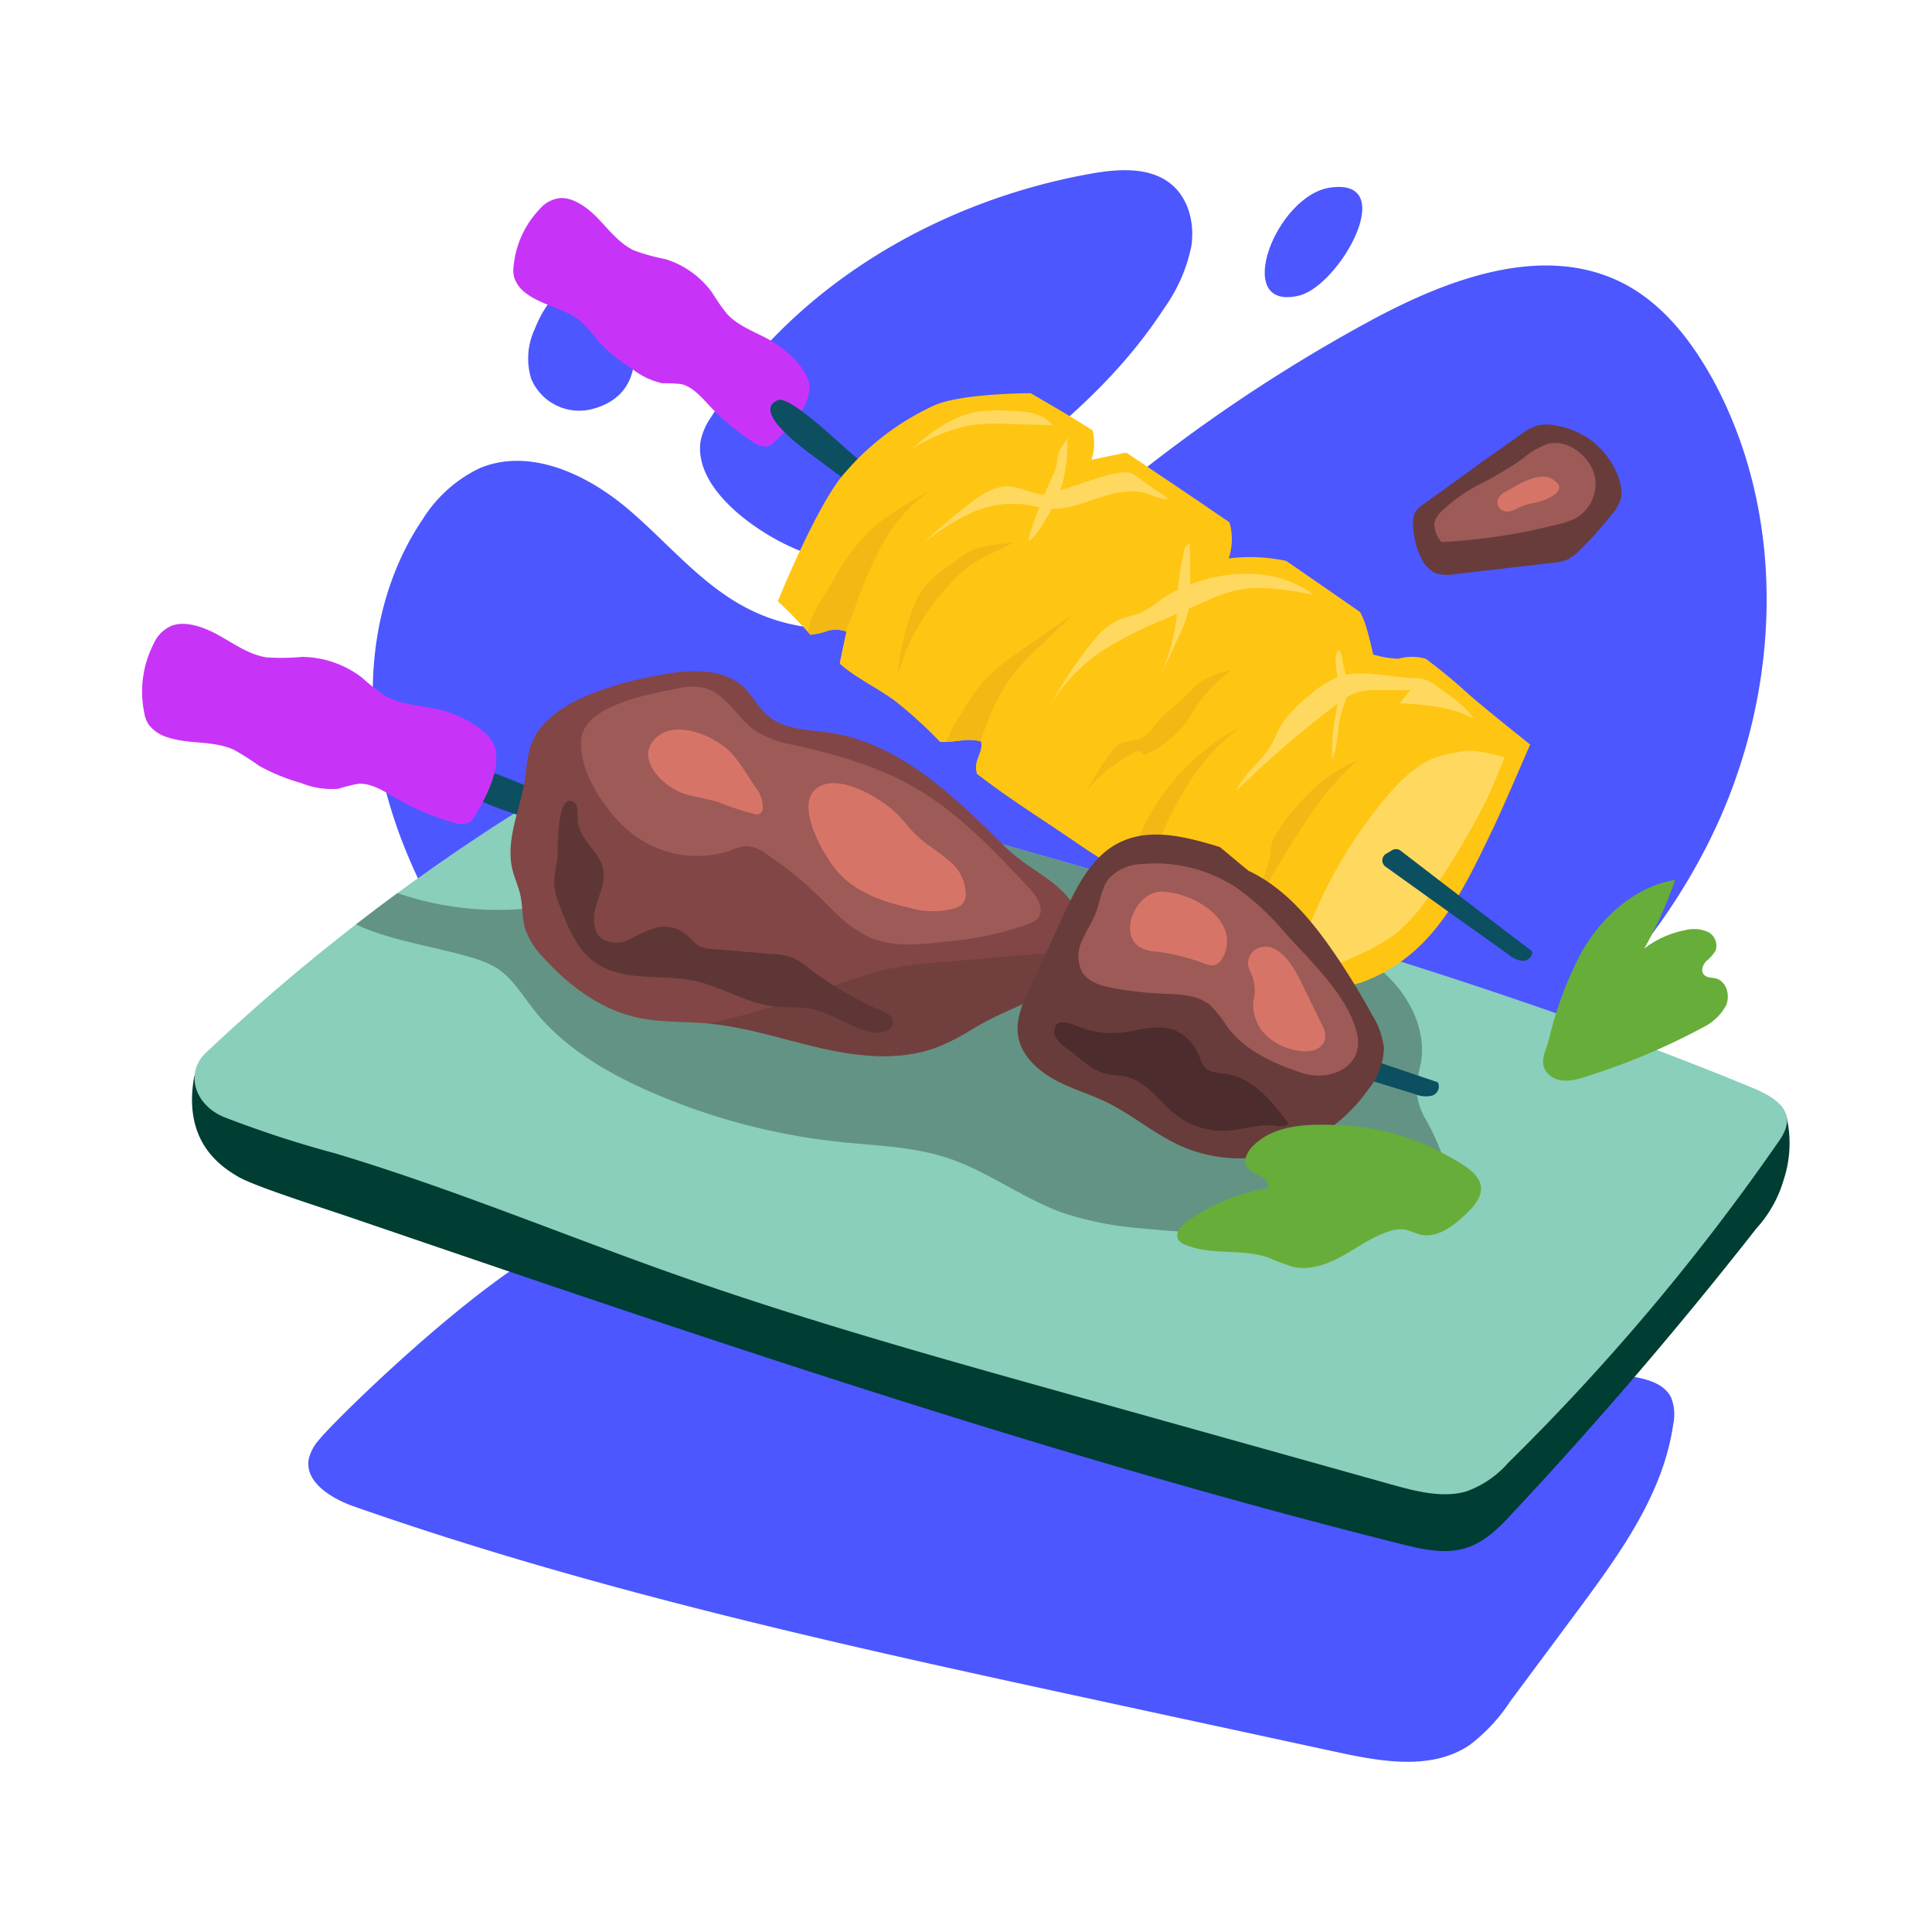 <svg viewBox="0 0 250 250" xmlns="http://www.w3.org/2000/svg" xmlns:xlink="http://www.w3.org/1999/xlink"><clipPath id="a"><path d="m231.16 144.36c-.46-1.82-2.73-2.92-4.75-3.75-31-12.75-63.7-22-96.24-31.23l-41.48-11.76c-5.69-1.62-11.81-.24-15.37 3.49a263.66 263.66 0 0 0 -46.71 35.15c-2.65 2.52-1.5 6.66 2.33 8.27a140.86 140.86 0 0 0 14.44 4.72c15 4.49 29.47 10.55 44.25 15.76 16.75 5.91 33.94 10.72 51.11 15.52l41.26 11.55c3.21.9 6.71 1.81 9.77.9a13.08 13.08 0 0 0 5.41-3.71 289.9 289.9 0 0 0 34.68-41.13c.83-1.14 1.64-2.43 1.3-3.78z"/></clipPath><clipPath id="b"><path d="m198 96.34s-6.4-5.08-8.34-6.85c-1.64-1.5-3.38-2.9-5.16-4.25a6.59 6.59 0 0 0 -3.55 0 12.86 12.86 0 0 1 -3.26-.55s-.6-2.78-1.12-4.22a9.69 9.69 0 0 0 -.57-1.27q-4.77-3.32-9.57-6.62a22.5 22.5 0 0 0 -7.44-.32 7.72 7.72 0 0 0 .1-4.67l-4.39-3q-4.45-3-8.92-6c-.36 0-.71.11-1.05.18l-3.5.73a6.63 6.63 0 0 0 .13-3.83c-3.12-2-8-4.79-8-4.79s-8.84 0-12.4 1.55a33.72 33.72 0 0 0 -11.58 8.69c-3.56 3.87-8.73 16.68-8.73 16.68s1.68 1.51 4.22 4.34a9 9 0 0 0 1.93-.41 3.81 3.81 0 0 1 2.72 0l-.83 3.93a2 2 0 0 0 0 .24c.26.23.52.45.77.64 2 1.53 4.28 2.65 6.31 4.12a57.31 57.31 0 0 1 5.87 5.34c1.75.14 3.55-.59 5.3-.05.25 1.05-.49 2-.63 3a3 3 0 0 0 .11 1.19c4.14 3.22 8.65 6 13 9 1.88 1.29 3.87 2.51 5.85 3.74l3.75-1.58c-.07 1.27-.14 2.54-.2 3.81a54.48 54.48 0 0 1 5.68 4.15c4.73 4 14.87 9.5 14.87 9.5a69.29 69.29 0 0 0 6.9-1.66c9.22-3.44 12.91-11.57 16.92-19.87 1.22-2.54 4.81-10.89 4.81-10.89z"/></clipPath><clipPath id="c"><path d="m66.24 112.23c.25 1.22.82 2.36 1.09 3.59.33 1.46.21 3 .65 4.44a10.25 10.25 0 0 0 2.42 3.74c3.23 3.55 7.26 6.58 11.94 7.64 3.08.7 6.28.52 9.42.81 4.93.46 9.67 2.08 14.5 3.18s10 1.63 14.66 0a28.36 28.36 0 0 0 5-2.53c5-3 9-3.59 13.46-7.43a24.39 24.39 0 0 0 1.14-3.51 42.18 42.18 0 0 0 -.94-4.15c-2.86-4.6-6-4.91-9.84-8.74-6.42-6.41-13.48-13.14-22.44-14.47-2.74-.4-5.77-.36-7.88-2.14-1.23-1-2-2.56-3.11-3.67-2.45-2.35-6.3-2.39-9.66-1.86-5.28.84-14.71 3-17.49 8.25-1 1.81-1 4.08-1.33 6.06-.64 3.45-2.33 7.23-1.59 10.79z"/></clipPath><path d="m69.17 42.63a9 9 0 0 0 -.44 6.37 6.74 6.74 0 0 0 7.61 4c13.66-3.13-.59-26.82-7.17-10.37z" fill="#4C57FF"/><path d="m90.64 57.16a8.21 8.21 0 0 1 1.36-3.16c10.64-17 29.43-28 49.13-31.52 3.62-.65 7.78-.94 10.56 1.47 2.2 1.92 2.92 5.14 2.45 8a21.07 21.07 0 0 1 -3.54 8c-6.51 10-15.17 16.65-24.38 23.93-7.7 6.09-13.52 11.45-23.63 7-4.73-2.07-12.77-7.58-11.95-13.72z" fill="#4C57FF"/><path d="m161.38 168.34a171 171 0 0 1 -61.67-12.51c-8.57-3.47-16.94-7.7-24-13.6a79.18 79.18 0 0 1 -15.17-17.23c-5.69-8.56-10.22-18.07-11.76-28.22s.12-21 5.88-29.53a17.67 17.67 0 0 1 7.42-6.67c6.43-2.69 13.82.75 19.14 5.25s9.78 10.17 16.05 13.17c8.51 4.14 18.87 2.51 27.37-1.65s15.63-10.54 23.06-16.35a208.06 208.06 0 0 1 29.52-19.44c10.07-5.46 22.39-10.11 32.63-5 5.24 2.63 9 7.48 11.83 12.62 9.76 18 8.74 40.65-.18 59s-25 32.68-43.13 42.09" fill="#4C57FF"/><path d="m41.33 186.25a6.1 6.1 0 0 0 -1.33 2.34c-.76 3.1 2.82 5.29 5.76 6.33 32 11.22 65.21 18.4 98.32 25.55l29.1 6.29c5.68 1.22 12.06 2.33 16.94-.92a22.53 22.53 0 0 0 5.31-5.69l9-12.11c5.31-7.19 10.8-14.8 12.08-23.71a6.13 6.13 0 0 0 -.24-3.43c-.9-1.92-3.27-2.49-5.34-2.82l-56.18-9.17c-16.43-2.68-32.9-5.37-49.52-6.23-10.55-.54-20.35-6.16-30.46-3s-31 23.61-33.44 26.57z" fill="#4C57FF"/><path d="m25.15 139.21c-1.58 8.5 3.44 11.72 5.57 13s10.38 3.87 14.89 5.41c44.83 15.32 89.72 30.65 135.67 42.17 2.81.7 5.8 1.39 8.55.48 2.42-.8 4.28-2.72 6-4.59q16.53-17.69 31.47-36.75a15.84 15.84 0 0 0 3.51-6.28 15.08 15.08 0 0 0 .33-8.29c-.39-1.45-4.23-1.58-5.69-2-43.19-11.36-87.72-17.2-132.3-20.48-16.82-1.24-35.09-1.75-48.95 7.86" fill="#003d32"/><path d="m231.16 144.36c-.46-1.82-2.73-2.92-4.75-3.75-31-12.75-63.7-22-96.24-31.23l-41.48-11.76c-5.69-1.62-11.81-.24-15.37 3.49a263.66 263.66 0 0 0 -46.71 35.15c-2.65 2.52-1.5 6.66 2.33 8.27a140.86 140.86 0 0 0 14.44 4.72c15 4.49 29.47 10.55 44.25 15.76 16.75 5.91 33.94 10.72 51.11 15.52l41.26 11.55c3.21.9 6.71 1.81 9.77.9a13.08 13.08 0 0 0 5.41-3.71 289.9 289.9 0 0 0 34.68-41.13c.83-1.14 1.64-2.43 1.3-3.78z" fill="#89cfbb"/><g clip-path="url(#a)"><path d="m60.58 123.78a14.73 14.73 0 0 1 3.5 1.37c2.15 1.29 3.47 3.55 5 5.52 3.88 4.9 9.47 8.16 15.2 10.66a82.9 82.9 0 0 0 24.45 6.44c4.65.49 9.41.6 13.85 2.06 5.27 1.74 9.79 5.27 15 7.13a43 43 0 0 0 10.27 2 146.85 146.85 0 0 0 33-.45 8.7 8.7 0 0 0 4.53-1.49c1.72-1.42 2.13-4 1.67-6.14a26.57 26.57 0 0 0 -2.63-6.14 8.93 8.93 0 0 1 -1.12-3.56 21.48 21.48 0 0 1 .59-3.79c.67-4.32-1.62-8.66-4.87-11.58s-7.34-4.69-11.35-6.4l-43.82-18.69a7.31 7.31 0 0 0 -3.6-.85c-1.63.18-2.91 1.41-4.26 2.35-5.15 3.59-12 3.25-18.06 4.76-7.15 1.76-13.37 6.11-20.32 8.55a40.16 40.16 0 0 1 -28.16-.7c-1.81-.75-3.82-1.64-5.65-1-4.62 1.71 0 4.64 1.61 5.47 4.38 2.29 10.48 3.1 15.17 4.48z" fill="#639384"/></g><path d="m100.28 44.4c-2.07-1.32-4.58-2-6.22-3.8a26.3 26.3 0 0 1 -1.89-2.71 11.75 11.75 0 0 0 -6-4.34 27.11 27.11 0 0 1 -4.17-1.16c-1.8-.87-3.1-2.51-4.5-4s-3.26-2.85-5-2.76a4 4 0 0 0 -2.64 1.4 12.33 12.33 0 0 0 -3.4 7.45 3.65 3.65 0 0 0 .11 1.53 4.23 4.23 0 0 0 1.58 2c2.19 1.62 5.11 1.9 7.16 3.7a30.16 30.16 0 0 1 2.29 2.63 21.54 21.54 0 0 0 4.12 3.33 9.69 9.69 0 0 0 4 1.93 17.67 17.67 0 0 1 2.41.1c1.48.33 2.63 1.68 3.71 2.84a29.32 29.32 0 0 0 5.55 4.61 3 3 0 0 0 1.81.64 1.7 1.7 0 0 0 .92-.52c1.8-1.65 4.33-4.16 4.6-6.81.28-2.14-2.46-4.81-4.44-6.06z" fill="#C834F7"/><path d="m180.25 112.15a3.28 3.28 0 0 0 1.79.78c.66 0 1.35-.64 1.16-1.28l-14.2-10.65c-9.57-7.22-4.15-3-13.72-10.23l-6-4.55c-7.93-6-30-20.89-38.07-26.68-1.62-1.17-8.84-8.42-10.54-7.76-3.63 1.43 3.85 6.69 4.57 7.23 16 12.08 31.3 21.66 47.55 33.45q13.68 9.9 27.46 19.69z" fill="#0c4f60"/><path d="m198 96.34s-6.4-5.08-8.34-6.85c-1.64-1.5-3.38-2.9-5.16-4.25a6.59 6.59 0 0 0 -3.55 0 12.86 12.86 0 0 1 -3.26-.55s-.6-2.78-1.12-4.22a9.69 9.69 0 0 0 -.57-1.27q-4.77-3.32-9.57-6.62a22.5 22.5 0 0 0 -7.44-.32 7.72 7.72 0 0 0 .1-4.67l-4.39-3q-4.45-3-8.92-6c-.36 0-.71.11-1.05.18l-3.5.73a6.63 6.63 0 0 0 .13-3.83c-3.12-2-8-4.79-8-4.79s-8.84 0-12.4 1.55a33.72 33.72 0 0 0 -11.58 8.69c-3.56 3.87-8.73 16.68-8.73 16.68s1.68 1.51 4.22 4.34a9 9 0 0 0 1.93-.41 3.81 3.81 0 0 1 2.72 0l-.83 3.93a2 2 0 0 0 0 .24c.26.23.52.45.77.64 2 1.53 4.28 2.65 6.31 4.12a57.31 57.31 0 0 1 5.87 5.34c1.75.14 3.55-.59 5.3-.05.25 1.05-.49 2-.63 3a3 3 0 0 0 .11 1.19c4.14 3.22 8.65 6 13 9 1.88 1.29 3.87 2.51 5.85 3.74l3.75-1.58c-.07 1.27-.14 2.54-.2 3.81a54.48 54.48 0 0 1 5.68 4.15c4.73 4 14.87 9.5 14.87 9.5a69.29 69.29 0 0 0 6.9-1.66c9.22-3.44 12.91-11.57 16.92-19.87 1.22-2.54 4.81-10.89 4.81-10.89z" fill="#ffc513"/><g fill="#ffd95f"><path d="m183.8 99a20 20 0 0 0 -3.93 3.58 60.62 60.62 0 0 0 -10.73 18 9.06 9.06 0 0 0 -.78 2.86 4.16 4.16 0 0 0 .95 3l5.44-2.42a27.65 27.65 0 0 0 5.75-3.12 20.72 20.72 0 0 0 4-4.38 100.22 100.22 0 0 0 7.6-12.52c.8-1.51 2.59-6 2.59-6s-3.73-1.09-5.12-.83c-2.49.47-3.78.56-5.77 1.83z"/><path d="m137.51 63.33a6.37 6.37 0 0 1 -2.24.65c-1.43.05-2.86-.82-4.31-1-2-.25-3.68.83-5.12 1.91a72.88 72.88 0 0 0 -6.28 5.32 31.31 31.31 0 0 1 6-3.79 12.79 12.79 0 0 1 7.36-1.09c.81.14 1.61.36 2.42.46 2.39.28 4.55-.59 6.66-1.31s4.5-1.31 6.81-.5a5.55 5.55 0 0 0 2.47.63c-1.25-.88-2.52-1.73-3.75-2.63s-1.46-1-2.81-.78c-2.6.46-4.79 1.45-7.21 2.13z"/><path d="m130.78 53.17a21.73 21.73 0 0 0 -4.2.1c-3.52.55-6.19 2.76-8.7 4.9a23 23 0 0 1 7.48-3.12 27.92 27.92 0 0 1 5.27-.19l5.61.16c-1.6-1.69-3.31-1.76-5.46-1.85z"/><path d="m150.3 77.56a13.38 13.38 0 0 1 -3 1.86c-.67.25-1.42.37-2.1.61a8.65 8.65 0 0 0 -3.47 2.6 50.52 50.52 0 0 0 -5.73 8.52 22 22 0 0 1 6.81-7.06 49.76 49.76 0 0 1 7.68-3.88l5.86-2.55a22.23 22.23 0 0 1 3.26-1.2c3.22-.8 6.84-.16 10.32.48-5.84-4.46-14.79-2.77-19.63.62z"/><path d="m173.53 87.48a12.11 12.11 0 0 0 -4.27 2.67 15.34 15.34 0 0 0 -3.37 3.51c-.57.92-.93 2-1.48 2.88-1.26 2.09-3.46 3.58-4.45 5.81a137.47 137.47 0 0 1 13.04-11.25 8.2 8.2 0 0 1 2.63-1.52 10.44 10.44 0 0 1 2.88-.29h4l-1.4 1.71c3.25.18 6.65.43 9.64 2a15.14 15.14 0 0 0 -3.91-3.51c-1.61-1.17-2-1.71-4-1.75-3.05-.09-6.38-1.12-9.31-.26z"/></g><g clip-path="url(#b)" fill="#f2b814"><path d="m129.71 89.34a22.26 22.26 0 0 1 2.62-3.51c.68-.74 1.42-1.44 2.15-2.14l4.36-4.17c-2.57 1.75-5.13 3.49-7.64 5.31a25.11 25.11 0 0 0 -3.82 3.2 26.11 26.11 0 0 0 -3 4.32 16.83 16.83 0 0 0 -2.61 6.06c-.4 2.69.44 5.59.07 8.28a5.43 5.43 0 0 1 2.82-.88c2.57-.09 1.09-3.1 1.16-4.62a26.31 26.31 0 0 1 2-7.8 23.88 23.88 0 0 1 1.89-4.05z"/><path d="m148.37 119.14a2.65 2.65 0 0 1 -.52-1.93 24.56 24.56 0 0 1 2.58-9.45c2.36-5.3 5.43-10.45 10.34-13.84a29.09 29.09 0 0 0 -12.45 12.39 13.57 13.57 0 0 1 -2.21 3.6 8.08 8.08 0 0 0 -1.41 1.52 4.43 4.43 0 0 0 -.41 2 51.06 51.06 0 0 0 .46 9.62 1 1 0 0 0 .47.85 1 1 0 0 0 .92-.18l.68-.42"/><path d="m106.06 88.64a18.08 18.08 0 0 1 1.5-3.77c.67-1.24 1.48-2.4 2.08-3.67.35-.74.62-1.52.9-2.29a53.32 53.32 0 0 1 3.79-8.73 19.62 19.62 0 0 1 6.5-7q-2.42 1.35-4.74 2.84a25.26 25.26 0 0 0 -3.18 2.3 27.63 27.63 0 0 0 -5.08 6.75l-1.47 2.43a16.78 16.78 0 0 0 -1.27 2.36 12.36 12.36 0 0 0 -.78 3.21 21.81 21.81 0 0 0 .41 7.44"/></g><path d="m119.55 76.08a11.61 11.61 0 0 0 -1.66 3.32 32 32 0 0 0 -1.71 7.92 27.87 27.87 0 0 1 6.44-11.4 16.73 16.73 0 0 1 3-2.8 21.74 21.74 0 0 1 3-1.66l2.62-1.31a9.13 9.13 0 0 1 -2 .24c-.64.09-1.27.22-1.9.36a6 6 0 0 0 -2.36.9c-1.89 1.35-4.05 2.65-5.43 4.43z" fill="#f2b814"/><path d="m149.3 94a4.76 4.76 0 0 1 -1.59 1.5c-.84.4-1.94.33-2.76.76a3.85 3.85 0 0 0 -1.2 1.14 33.69 33.69 0 0 0 -3 4.74 19.45 19.45 0 0 1 6-4.76c.29-.16.72-.27 1 0 .08.08.13.2.24.24a.37.37 0 0 0 .29 0 14.51 14.51 0 0 0 4.92-3.75c.77-1 1.33-2.13 2.06-3.14a23 23 0 0 1 4.26-4.16 6.44 6.44 0 0 1 -1.54.46 15.72 15.72 0 0 0 -1.52.64 7.2 7.2 0 0 0 -2.31 1.65c-1.56 1.68-3.44 2.94-4.85 4.68z" fill="#f2b814"/><path d="m165.45 107.42a5.61 5.61 0 0 0 -.86 1.71c-.14.53-.15 1.09-.24 1.64a13.19 13.19 0 0 1 -.88 2.82 49.4 49.4 0 0 0 -2 6.68c1.57-4.82 4.35-9.11 7.1-13.34a49.52 49.52 0 0 1 3.09-4.39 45.88 45.88 0 0 1 4.17-4.32 9.7 9.7 0 0 1 -1.76.9q-.85.5-1.65 1a21.89 21.89 0 0 0 -2.27 1.77 29.83 29.83 0 0 0 -4.7 5.53z" fill="#f2b814"/><path d="m153.31 70.87a40 40 0 0 0 -.81 4.65c-.17 1.74-.12 3.53-.35 5.26a30.4 30.4 0 0 1 -1.87 6.45l2.19-4.75a15.22 15.22 0 0 0 1.47-4.32 15.24 15.24 0 0 0 .08-2.25l-.06-5.7" fill="#ffd95f"/><path d="m174.37 88.31c.18 1.68-.68 3.17-1 4.76s-.23 3.61-1 5.15a26.94 26.94 0 0 1 .29-4.68c.13-.85.3-1.68.4-2.52a12.37 12.37 0 0 0 .09-2.36c0-.7-.14-1.4-.25-2.1v-.14c0-.17-.05-.33-.07-.5s0-.25 0-.37.05-1.36.37-1.37.44.83.48 1c.1 1.08.58 2.09.69 3.13z" fill="#ffd95f"/><path d="m138.12 57a22.44 22.44 0 0 1 -.68 5.76 21.31 21.31 0 0 1 -2.2 4.53 10.36 10.36 0 0 1 -2 2.69.52.52 0 0 1 -.07-.57 61.63 61.63 0 0 1 2.89-7.49 7.31 7.31 0 0 0 .71-2c0-.33.06-.67.13-1 .23-1 1-1.71 1.52-2.61" fill="#ffd95f"/><path d="m179.34 110.49a1 1 0 0 0 0 1.69q7.95 5.71 15.94 11.39a3.17 3.17 0 0 0 1.78.77c.66 0 1.36-.63 1.17-1.27-4.54-3.42-12.26-9.35-17-13a1 1 0 0 0 -1.18 0z" fill="#0c4f60"/><path d="m204.76 123c2.63-4.47 6.86-8.28 12-9.14a51.94 51.94 0 0 1 -4 8.89 12.55 12.55 0 0 1 5.31-2.39 4.53 4.53 0 0 1 2.89.21 2 2 0 0 1 1.04 2.43 5.48 5.48 0 0 1 -1.24 1.4c-.42.46-.7 1.21-.3 1.69s1.05.38 1.61.53c1.35.38 1.84 2.2 1.28 3.49a6.76 6.76 0 0 1 -3 2.84 85.55 85.55 0 0 1 -14.51 6.16c-1.7.6-4.1 1.36-5.55-.19-1.23-1.33-.28-2.87.14-4.4a46.44 46.44 0 0 1 4.33-11.52z" fill="#67ad39"/><path d="m183.15 141.59a3.45 3.45 0 0 0 2.14.19 1.24 1.24 0 0 0 .77-1.73l-18.52-6.26-37.54-12.67-7.89-2.66c-10.36-3.46-38.65-11.46-49.11-14.7-2.1-.66-12.16-5.73-13.7-4.45-3.31 2.75 6.34 5.65 7.28 6 21 7.07 59.89 18.53 81 25.22q17.76 5.61 35.57 11.06z" fill="#0c4f60"/><path d="m66.24 112.23c.25 1.22.82 2.36 1.09 3.59.33 1.46.21 3 .65 4.44a10.25 10.25 0 0 0 2.42 3.74c3.23 3.55 7.26 6.58 11.94 7.64 3.08.7 6.28.52 9.42.81 4.93.46 9.67 2.08 14.5 3.18s10 1.63 14.66 0a28.36 28.36 0 0 0 5-2.53c5-3 9-3.59 13.46-7.43a24.39 24.39 0 0 0 1.14-3.51 42.18 42.18 0 0 0 -.94-4.15c-2.86-4.6-6-4.91-9.84-8.74-6.42-6.41-13.48-13.14-22.44-14.47-2.74-.4-5.77-.36-7.88-2.14-1.23-1-2-2.56-3.11-3.67-2.45-2.35-6.3-2.39-9.66-1.86-5.28.84-14.71 3-17.49 8.25-1 1.81-1 4.08-1.33 6.06-.64 3.45-2.33 7.23-1.59 10.79z" fill="#824646"/><g clip-path="url(#c)"><path d="m80 134.64a130.13 130.13 0 0 0 26.5-6.54 66.15 66.15 0 0 1 8.53-2.74 52.56 52.56 0 0 1 6.62-.85l16.35-1.38a13.51 13.51 0 0 0 4.73-1c1.11-.54 2.06-1.37 3.19-1.86a3.07 3.07 0 0 1 3.43.37 3.81 3.81 0 0 1 .76 2.38c.44 6.07-1.11 12.45-5.11 17-4.3 4.94-10.84 7.27-17.21 8.85a121.57 121.57 0 0 1 -17.78 3 49.21 49.21 0 0 1 -9.63.18c-3.47-.34-6.87-1.26-10.34-1.59s-7.19 0-10.07 2c-2 1.37-3.77 3.55-6.18 3.46s-4.17-2.66-4.78-5.08a15.14 15.14 0 0 1 2.09-11.84" fill="#723f3f"/></g><path d="m87.57 89.11a8.13 8.13 0 0 1 3.57-.1c2.86.74 4.27 4 6.71 5.62a14.38 14.38 0 0 0 5 1.79c5.27 1.19 10.55 2.67 15.25 5.34 5.84 3.31 10.52 8.29 15.11 13.2 1 1.06 2 2.68 1.12 3.82a2.8 2.8 0 0 1 -1.21.77 41.38 41.38 0 0 1 -10.88 2.3c-3.13.38-6.4.73-9.33-.42s-4.91-3.43-7.11-5.58a51.15 51.15 0 0 0 -6.66-5.37 4.6 4.6 0 0 0 -2.48-1 6 6 0 0 0 -2.13.58 13.69 13.69 0 0 1 -13.16-2.54c-3-2.49-6.59-7.78-6.14-11.94.47-4.35 8.96-5.8 12.34-6.47z" fill="#9e5a57"/><path d="m161.55 112.68c4.84 2.26 8.36 6.61 11.34 11q2.48 3.67 4.62 7.57a10.48 10.48 0 0 1 1.57 4.36 8.83 8.83 0 0 1 -2 5.33 21.35 21.35 0 0 1 -10.71 8 19 19 0 0 1 -13.29-.53c-3.56-1.53-6.53-4.17-10-5.84-2.24-1.08-4.68-1.74-6.86-3s-4.15-3.17-4.49-5.63c-.3-2.09.61-4.13 1.49-6l4.44-9.61c1.68-3.63 3.6-7.52 7.18-9.3 4-2 8.75-.72 13 .57" fill="#683c3a"/><path d="m88.61 102.73c1.37.42 2.8.62 4.17 1a38.86 38.86 0 0 0 5 1.65 1.16 1.16 0 0 0 .37 0 .88.88 0 0 0 .56-.78 4.32 4.32 0 0 0 -1-2.8l-1.31-2a18 18 0 0 0 -1.82-2.42c-1.93-2-6.7-4.18-9.35-2.19-3.53 2.72.65 6.73 3.38 7.54z" fill="#d67567"/><path d="m108 112.32c2.31 3 6.08 4.35 9.74 5.15a10.32 10.32 0 0 0 6 0 2.22 2.22 0 0 0 .78-.48 1.92 1.92 0 0 0 .45-1.12 5.58 5.58 0 0 0 -2.15-4.47c-1.28-1.15-2.81-2-4.06-3.16-1-.89-1.73-2-2.65-2.88-2-2-7.66-5.5-10.46-3.34s.81 8.35 2.35 10.3z" fill="#d67567"/><path d="m72.11 111.33a13.45 13.45 0 0 0 -.4 3.14 9.59 9.59 0 0 0 .76 2.82c1 2.72 2.19 5.59 4.57 7.27 3.56 2.52 8.45 1.46 12.73 2.34 3.64.76 6.91 3 10.62 3.36 1.47.15 3 0 4.42.26 2.88.53 5.3 2.59 8.19 3.08 1.13.19 2.73-.33 2.54-1.47-.11-.69-.85-1.06-1.49-1.34a45.16 45.16 0 0 1 -9.39-5.51 9.45 9.45 0 0 0 -2.09-1.35 8.39 8.39 0 0 0 -2.53-.47l-7.85-.66a4.36 4.36 0 0 1 -1.76-.4 7.72 7.72 0 0 1 -1.4-1.28 4.7 4.7 0 0 0 -4.03-1.12 18.52 18.52 0 0 0 -3.45 1.51 3.71 3.71 0 0 1 -3.6 0c-1.28-.93-1.26-2.85-.81-4.36s1.2-3 .92-4.6-1.44-2.59-2.26-3.83a6.47 6.47 0 0 1 -1-2.11c-.16-.61.13-2.23-.38-2.67-2.52-2.11-2.2 6.74-2.31 7.39z" fill="#5e3636"/><path d="m168.43 138.83c-3.6-1.22-7.28-2.84-9.56-5.88a16.25 16.25 0 0 0 -2.26-2.87c-1.69-1.4-4.08-1.41-6.27-1.5a47.16 47.16 0 0 1 -6.28-.72c-1.55-.28-3.25-.77-4.05-2.12a4.53 4.53 0 0 1 0-4c.53-1.28 1.34-2.42 1.82-3.71.56-1.5.7-3.21 1.73-4.43a6.29 6.29 0 0 1 4.44-1.81 19.06 19.06 0 0 1 12.34 3.31 35.32 35.32 0 0 1 6.06 5.73c3.17 3.53 8.05 8.05 9.18 12.84 1.08 4.4-3.58 6.39-7.15 5.16z" fill="#9e5a57"/><path d="m147.08 122.26a4.36 4.36 0 0 0 2.56.87 27.75 27.75 0 0 1 6.23 1.56 2.33 2.33 0 0 0 1.21.22 1.66 1.66 0 0 0 .93-.66 4.25 4.25 0 0 0 .29-4.39c-1.27-2.61-5.27-4.52-8.13-4.47s-5.3 4.7-3.09 6.87z" fill="#d67567"/><path d="m162.19 129.52a5.44 5.44 0 0 0 1.59 4.39 7.57 7.57 0 0 0 4.28 2.06 4.26 4.26 0 0 0 2.07-.12 2 2 0 0 0 1.35-1.47 3.17 3.17 0 0 0 -.47-1.87l-2.62-5.38c-.91-1.87-2.95-5.56-5.64-4.41a2.11 2.11 0 0 0 -1 2.93 5.36 5.36 0 0 1 .44 3.87z" fill="#d67567"/><path d="m143.32 139c.77.15 1.58.14 2.35.31 2.76.63 4.42 3.38 6.69 5.08a9.84 9.84 0 0 0 6.46 1.93c2.07-.14 4.11-.93 6.17-.66.61.08 1.35.2 1.72-.29-2.1-2.83-4.57-5.87-8.05-6.4-1-.15-2.19-.14-2.84-.93a4.23 4.23 0 0 1 -.56-1.15 6.1 6.1 0 0 0 -3.24-3.58c-2.22-.87-4.68.09-7.06.32a11.48 11.48 0 0 1 -5-.63c-1-.37-3.49-1.67-3.53.54 0 1.21 1.82 2.24 2.62 2.89 1.29 1.07 2.55 2.22 4.27 2.57z" fill="#4c2c2c"/><path d="m57.5 92c-2.6-.73-5.47-.68-7.76-2a27.37 27.37 0 0 1 -2.85-2.28 13 13 0 0 0 -7.75-2.72 29.23 29.23 0 0 1 -4.68.06c-2.18-.35-4.08-1.68-6-2.77s-4.34-2-6.2-1.34a4.45 4.45 0 0 0 -2.36 2.31 13.6 13.6 0 0 0 -1.24 8.94 3.86 3.86 0 0 0 .59 1.58 4.71 4.71 0 0 0 2.29 1.58c2.82 1 6 .41 8.72 1.66a32.22 32.22 0 0 1 3.24 2.06 24.64 24.64 0 0 0 5.4 2.22 10.62 10.62 0 0 0 4.89.77 20.29 20.29 0 0 1 2.58-.65c1.66-.11 3.3.95 4.8 1.83a32.5 32.5 0 0 0 7.32 3.13 3.26 3.26 0 0 0 2.1.11 1.91 1.91 0 0 0 .81-.83c1.39-2.31 3.27-5.76 2.73-8.65-.45-2.32-4.13-4.28-6.63-5.01z" fill="#C834F7"/><path d="m172.81 145.58c-3.76-.17-7.94 0-10.64 2.67-.75.72-1.36 1.87-.83 2.76a3.81 3.81 0 0 0 1.7 1.15c.61.31 1.24.91 1.08 1.59a24.75 24.75 0 0 0 -10.56 4.35c-.75.54-1.56 1.48-1.1 2.29a1.79 1.79 0 0 0 .9.67c3.35 1.43 7.3.47 10.74 1.66a31.8 31.8 0 0 0 3.25 1.22c2.21.49 4.49-.38 6.46-1.48s3.83-2.48 6-3.14a4.35 4.35 0 0 1 2-.21c.64.11 1.22.45 1.86.62 2.39.62 4.64-1.27 6.39-3 3.88-3.85-.19-5.8-3.6-7.63a30.84 30.84 0 0 0 -13.65-3.52z" fill="#67ad39"/><path d="m168.1 38.25c5.2-1.26 13-15.1 4.2-14-7.18.8-13.02 16.14-4.2 14z" fill="#4C57FF"/><path d="m184.11 65.31a3.25 3.25 0 0 0 -1 1 3 3 0 0 0 -.27 1.5 10.58 10.58 0 0 0 .93 4.11 4.15 4.15 0 0 0 1.9 2.21 5.11 5.11 0 0 0 2.61.16l12.58-1.45a6.64 6.64 0 0 0 1.88-.4 6.24 6.24 0 0 0 1.8-1.36 47.42 47.42 0 0 0 4.11-4.62 5.08 5.08 0 0 0 1.13-2.12 4.33 4.33 0 0 0 -.09-1.68 10.24 10.24 0 0 0 -7.53-7.42c-2.06-.5-3.22-.49-5 .72-2 1.42-4.08 2.88-6.11 4.33-2.31 1.71-4.63 3.34-6.94 5.02z" fill="#683c3a"/><path d="m186.45 66.24a3.1 3.1 0 0 0 -.84 1.41 3.5 3.5 0 0 0 .92 2.5 76.56 76.56 0 0 0 14.89-2.26 9.36 9.36 0 0 0 2.58-.89 5.18 5.18 0 0 0 2.47-4.56c-.11-2.88-3.26-5.75-6.22-5a11.09 11.09 0 0 0 -3.32 2 54 54 0 0 1 -5 3 20.86 20.86 0 0 0 -5.48 3.8z" fill="#9e5a57"/><path d="m194.83 63.64a2.1 2.1 0 0 0 -1 .94 1.18 1.18 0 0 0 .24 1.19 1.42 1.42 0 0 0 1.16.42 3.65 3.65 0 0 0 1.21-.46 7.84 7.84 0 0 1 2.06-.65c1.22-.21 4.82-1.5 2.5-3-1.77-1.23-4.67.7-6.17 1.56z" fill="#d67567"/></svg>
